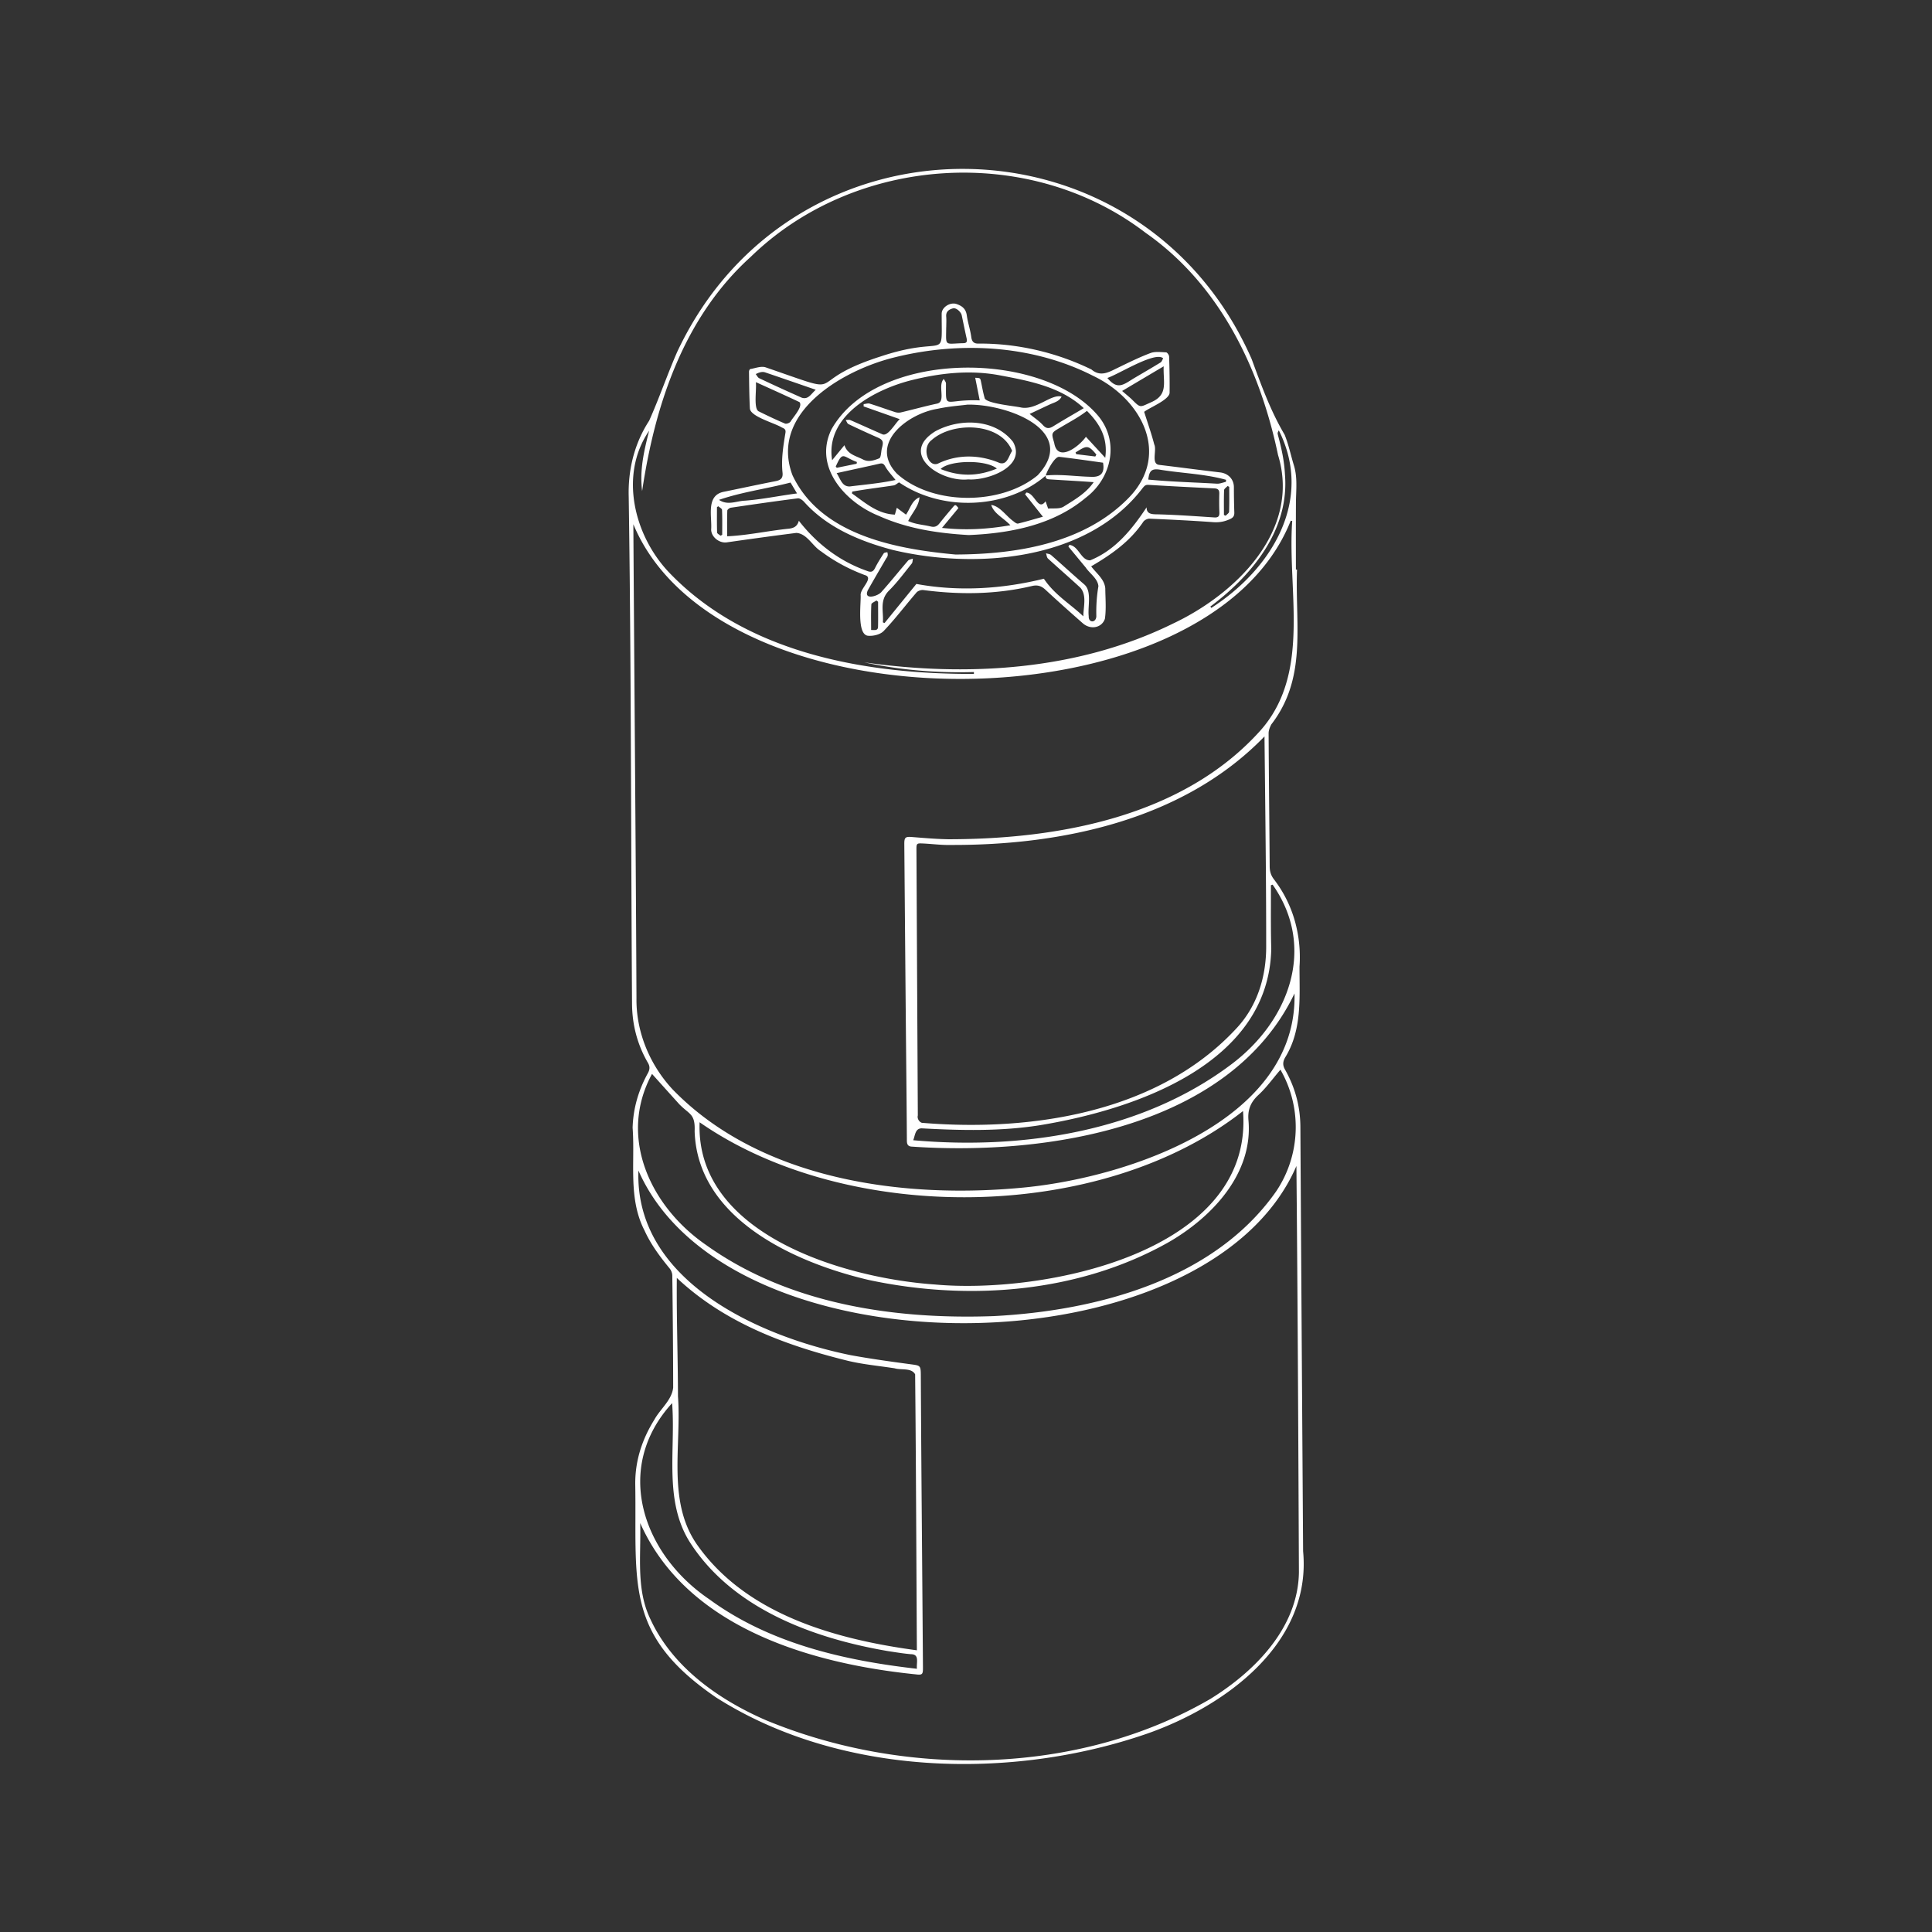 <svg xmlns="http://www.w3.org/2000/svg" width="550" height="550" fill="none" viewBox="0 0 550 550">
    <rect x="0" y="0" width="550" height="550" fill="#333333" stroke="none"/>
    <path fill="#fff" fill-rule="evenodd" d="m369.236 162.14.001-.011.007.011zm-.318 0h.318c-.137 3.63-.051 7.23.034 10.783v.001c.281 11.774.55 23.047-7.348 33.296-.415.774-.781 1.698-.778 2.549.042 7.653.112 15.307.181 22.96q.07 7.462.127 14.924c.011 1.375.323 2.519 1.196 3.652a35.1 35.1 0 0 1 6.244 12.914 38 38 0 0 1 1.052 11.946c-.002 1.097.009 2.2.02 3.305v.004c.075 7.8.152 15.721-4.141 22.621-.667 1.221-.682 2.2-.007 3.388 2.852 5.038 4.341 10.432 4.378 16.262.184 31.645.393 63.293.602 94.94l.001.025v.031l.17 25.843c2.479 26.271-22.124 44.121-44.341 51.927-38.848 13.446-87.549 12.162-122.804-10.307-22.989-15.742-22.968-28.899-22.932-50.949.005-3.004.01-6.173-.043-9.536-.099-6.758 1.91-12.914 5.449-18.587.58-1.061 1.37-2.063 2.166-3.073 1.464-1.857 2.945-3.738 3.176-6.049-.011-10.645-.114-21.285-.249-31.926-.008-.686-.349-1.492-.792-2.031-2.743-3.341-5.324-6.798-7.106-10.744-3.342-6.433-3.287-13.536-3.231-20.617.022-2.895.045-5.787-.165-8.628.154-5.522 1.676-10.707 4.331-15.536.586-1.067.641-1.91.029-2.962-3.054-5.251-4.503-10.916-4.528-17.01-.112-16.476-.174-32.952-.235-49.428-.118-31.544-.236-63.087-.708-94.628-.231-7.707 1.595-15.246 5.819-21.732 1.504-3.366 2.845-6.804 4.186-10.241v-.001c1.219-3.124 2.438-6.247 3.778-9.316 33.026-70.44 132.195-69.212 163.548 1.991l.295.8c2.616 7.116 5.219 14.196 9.092 20.738.743 1.814 1.255 3.719 1.768 5.626.277 1.03.554 2.061.868 3.078.846 2.732.749 5.506.652 8.284-.028.823-.057 1.647-.061 2.471-.026 4.472-.021 8.944-.016 13.416q.004 2.763.005 5.526m-1.245-13.867-.008-.002-.218-.05c-23.54 59.506-162.481 60.295-187.143 1.023.108 17.629.237 35.254.366 52.878.201 27.344.401 54.686.522 82.037-.125 9.629 3.791 18.968 10.277 25.96 25.106 25.894 65.905 31.321 100.339 27.911 29.667-2.948 77.572-19.063 76.714-55.209-18.326 38.221-70.631 46.214-108.823 43.6-1.166-.029-1.526-.561-1.529-1.72-.045-7.512-.119-15.022-.193-22.533v-.004q-.052-5.306-.101-10.613-.226-25.587-.436-51.176c-.018-2.057.293-2.244 2.332-2.082l.486.039.47.037c3.078.249 6.161.497 9.248.547 31.457-.007 66.833-6.475 88.778-30.884 10.54-11.823 9.876-27.257 9.223-42.441-.252-5.869-.503-11.701-.105-17.273zm-185.43 291.95c.037-2.213.074-4.428.012-6.629h.004c13.211 29.733 48.543 40.022 78.422 43.058 1.925.245 2.079 0 2.065-1.977-.073-10.358-.156-20.717-.24-31.076v-.022c-.141-17.433-.282-34.866-.369-52.3-.022-2.514-.224-2.541-2.647-2.867h-.004c-5.782-.778-11.572-1.573-17.31-2.622-26.228-5.342-61.527-21.263-60.427-52.558 25.85 58.762 161.946 57.526 187.315-1.298.36 38.57.543 77.147.712 115.72-.268 15.785-12.544 28.153-25.19 35.985-37.635 21.849-86.886 22.539-126.662 6.017-13.383-5.838-26.447-15.052-32.728-28.633-3.191-6.542-3.072-13.66-2.953-20.798m151.614-262.669c-27.078 13.31-58.366 15.195-87.853 10.997H246c10.307 2.218 20.728 3.069 31.255 2.764q-.005.27-.004.539c-30.529.092-64.302-5.701-86.42-28.515-10.248-10.469-14.725-28.065-6.031-40.726-1.412 5.566-2.765 11.11-1.999 17.186 3.685-24.728 11.895-49.519 30.932-66.693 29.785-28.974 79.347-32.168 112.387-6.835 21.117 14.762 32.564 38.643 37.712 63.268 6.574 21.505-12.078 39.604-29.975 48.015m-63.221 62.986c31.966.129 66.517-7.282 89.339-30.895v.004q.063 5.973.13 11.949v.022l.001.023c.179 16.032.358 32.072.349 48.095-.037 8.353-2.515 16.5-8.246 22.774-22.162 24.192-58.447 29.74-89.764 27.129-.759-.234-1.397-1.191-1.159-2.093q-.199-37.725-.392-75.449c-.011-2.039 0-2.068 1.976-1.973.916.044 1.833.117 2.75.19 1.673.134 3.346.267 5.016.224m-77.96 123.255c-.061 6.417.048 12.818.156 19.222.082 4.829.164 9.658.174 14.497.298 4.074.159 8.296.019 12.536-.342 10.41-.689 20.935 5.418 29.689 14.014 19.94 39.542 26.969 62.572 30.067-.052-8.379-.094-16.758-.137-25.137-.09-17.816-.181-35.628-.358-53.421-.7-1.296-2.24-1.378-3.739-1.457-.746-.04-1.481-.079-2.098-.267-1.383-.215-2.773-.402-4.163-.589-3.352-.45-6.705-.901-9.958-1.746-17.514-4.382-34.5-10.809-47.886-23.394m6.49-44.308c42.056 29.286 114.205 28.644 154.693-3.197 3.153 40.396-56.944 52.224-87.788 49.372-25.736-1.775-68.145-14.286-66.905-46.175m-13.551-13.767c-9.793 18.053-.396 37.833 15.399 48.703 23.47 16.819 53.533 21.267 81.81 20.248 29.334-1.518 62.814-10.282 80.484-35.534 6.941-10.344 7.428-23.793 1.206-34.617a116 116 0 0 0-2.006 2.426c-1.403 1.727-2.717 3.345-4.235 4.742-2.203 2.032-3.12 4.177-2.867 7.18 1.379 15.198-10.289 27.551-22.579 34.683-25.641 14.538-57.105 16.921-85.584 10.813-21.087-4.943-48.741-17.446-49.493-42.35.145-3.767-.753-4.514-2.45-5.926a24 24 0 0 1-1.873-1.686c-1.879-2.077-3.75-4.16-5.748-6.384l-.011-.012zm16.33 149.577c-19.067-12.899-27.471-37.396-10.611-55.854.306 3.881.225 7.86.144 11.845-.196 9.613-.393 19.259 4.846 27.645 12.082 18.964 35.035 27.412 56.287 31.071l1.113.172c1.84.286 3.682.572 5.535.734 1.932.005 1.859 1.283 1.777 2.71-.028.479-.056.974-.01 1.444-20.746-2.343-41.965-7.238-59.081-19.767m148.507-152.24c-25.45 19.114-59.425 24.317-90.478 21.545v-.003c.128-.334.227-.688.325-1.036.349-1.247.678-2.421 2.238-2.338 11.084.602 22.223.855 33.22-.854 27.258-4.44 65.479-17.413 66.143-50.277-.117-4.156-.109-8.313-.102-12.47v-.008c.003-1.871.007-3.742-.001-5.614l.491-.157c12.617 17.966 4.576 38.969-11.836 51.212m-5.894-130.384q.142.19.284.386c17.065-10.978 29.235-30.606 19.203-50.56l-.035.073-.066.14c-.155.326-.217.456-.225.589-.006.089.012.179.041.328l.039.205c.994 3.685 1.811 7.344 1.998 11.235 1.313 15.733-9.338 28.719-21.239 37.604m-17.918-52.571v-.002c-.302-.923-.611-1.867-.919-2.844l-.004-.007c.445-.37 1.308-.838 2.287-1.37 2.131-1.158 4.814-2.615 4.955-4.009.04-3.462-.018-6.923-.136-10.381-.014-.421-.542-1.166-.858-1.18q-.41-.02-.831-.046h-.001c-1.253-.077-2.547-.156-3.637.255-2.891 1.089-5.687 2.445-8.473 3.796l-.951.461-.552.27c-2.232 1.101-4.412 2.176-6.818.137-9.867-4.811-20.933-7.414-31.929-7.367-1.437.074-2.079-.407-2.281-1.906-.14-1.038-.388-2.06-.636-3.084-.243-1.006-.487-2.013-.629-3.032-.253-1.841-1.287-2.677-2.915-3.238-1.763-.609-4.205.858-4.238 2.724-.001 1.159.008 2.166.017 3.045.033 3.409.047 4.86-.67 5.54-.531.503-1.464.583-3.086.723-2.514.217-6.684.577-13.586 2.873-8.879 2.834-12.163 5.202-14.109 6.604-.794.573-1.365.985-2.002 1.202-1.632.555-3.699-.166-11.057-2.734h-.001c-1.622-.566-3.5-1.222-5.688-1.974-.921-.275-2.007-.015-3.08.242-.413.099-.825.197-1.225.264-.165.03-.367.484-.367.737l.017 1.289v.002c.04 3.082.079 6.164.24 9.24.173 1.596 3.435 2.925 6.126 4.021 1.198.488 2.282.93 2.931 1.329l.124.056.002.001c.599.271 1.098.497.941 1.461-.616 3.751-1.236 7.524-.833 11.348.165 1.566-.502 2.145-1.958 2.427-3.005.584-6.002 1.21-8.999 1.836h-.001l-.001.001h-.002c-1.973.412-3.947.825-5.924 1.225-3.809.86-3.629 4.559-3.465 7.899.049 1.003.096 1.974.033 2.826.011 2.112 2.332 3.945 4.448 3.641 6.593-.942 13.193-1.855 19.8-2.688 1.892.116 3.209 1.543 4.52 2.962.803.87 1.603 1.736 2.531 2.296 3.791 2.838 7.957 5.068 12.397 6.725 1.688.458.858 1.752-.027 3.13-.588.916-1.2 1.87-1.113 2.641.02.523-.013 1.297-.052 2.201-.148 3.48-.379 8.887 2.039 9.309 1.478.183 3.586-.308 4.561-1.331 2.1-2.204 4.036-4.565 5.973-6.926a209 209 0 0 1 3.385-4.059c.396-.459 1.32-.767 1.939-.686 10.377 1.36 20.695 1.269 30.918-1.151 1.565-.374 2.673-.033 3.835 1.045 3.491 3.237 7.051 6.402 10.626 9.548 2.248 1.98 5.471 1.305 6.314-1.276.3-2.091.23-4.252.16-6.394a104 104 0 0 1-.057-2.285c-.178-1.882-1.401-3.24-2.638-4.612-.477-.53-.956-1.061-1.377-1.625 5.775-3.381 11.047-7.059 14.85-12.702.341-.476 1.169-.894 1.749-.869 6.05.261 12.103.554 18.142.994 1.757.128 3.282-.165 4.844-.902.895-.422 1.195-.939 1.166-1.866a223 223 0 0 1-.121-7.176c0-2.295-1.621-3.956-3.942-4.224a898 898 0 0 1-9.375-1.155h-.003a1040 1040 0 0 0-7.881-.979c-1.539-.125-1.423-1.706-1.307-3.281.072-.964.142-1.925-.167-2.549-.545-2.122-1.227-4.209-1.948-6.416m-5.436 21.739c-12.672 12.885-31.842 15.961-49.207 16.016-17.006-1.562-38.353-5.54-46.394-22.568-6.641-17.685 14.109-29.774 28.6-33.44 18.722-4.756 39.552-3.715 56.928 5.118 13.813 6.538 22.363 22.374 10.073 34.874m8.418 4.58c-1.686-.004-3.226-.033-3.204-1.995l-.004.004c-4.147 6.248-8.921 12.21-16.078 15.092-1.356.002-2.165-1.063-2.99-2.149-.793-1.043-1.6-2.106-2.921-2.259l-.137.244-.06.106-.078.138 1.28 1.547q1.81 2.19 3.626 4.378c.393.589.912 1.14 1.436 1.695 1.031 1.093 2.079 2.204 2.205 3.659-.491 2.852-.664 5.694-.59 8.583-.107 1.922-2.292 1.911-2.167-.069-.106-.855-.051-1.871.006-2.924.125-2.311.258-4.792-1.279-6.1-1.785-1.537-3.54-3.109-5.296-4.68l-.001-.001a468 468 0 0 0-4.155-3.69c-.241-.211-.598-.291-.955-.371a5 5 0 0 1-.483-.124c.057.162.099.34.141.518.09.383.18.765.42.985 1.422 1.305 2.862 2.587 4.303 3.87 1.665 1.484 3.331 2.967 4.967 4.483 1.353 1.639 1.145 3.792.94 5.922-.072.737-.143 1.472-.148 2.181-1.221-1.175-2.538-2.243-3.868-3.32v-.001c-2.622-2.125-5.29-4.288-7.363-7.393-11.851 2.93-24.285 3.707-36.297 1.485l-4.085 5.017-4.982 6.119-.473-.198c.074-.85.026-1.71-.022-2.57-.125-2.239-.249-4.472 1.785-6.49 1.799-1.785 3.38-3.79 4.959-5.792.5-.634 1-1.268 1.506-1.894.186-.231.222-.582.258-.932.017-.162.033-.323.064-.472-.149.06-.313.107-.477.154-.357.102-.713.204-.916.44a293 293 0 0 0-3.01 3.569l-.001.002c-1.472 1.764-2.944 3.529-4.476 5.24-.932 1.283-5.288 2.57-3.957-.385 1.245-2.217 2.524-4.416 3.802-6.614l1.442-2.483c.476-.543.528-1.085.308-1.756-.108.032-.232.053-.357.075-.274.048-.548.096-.652.255-.883 1.36-1.756 2.739-2.482 4.183-.594 1.181-1.214 1.269-2.413.774-7.806-2.757-14.226-7.751-19.279-14.227-.429 1.584-1.401 2.072-2.779 2.248-2.428.242-4.834.607-7.238.971h-.001c-3.452.523-6.899 1.046-10.394 1.203q0-.864-.004-1.723c-.007-1.88-.013-3.741.051-5.599.011-.293.635-.759 1.02-.818 6.339-.935 12.683-1.855 19.041-2.662.568-.073 1.386.521 1.829 1.031 6.578 7.322 15.866 11.176 25.205 13.654 23.657 5.636 55.363 3.077 71.115-17.578l.055-.067c.457-.554.771-.935 1.617-.882 6.252.381 12.503.707 18.759 1.004 1.045.052 1.444.444 1.419 1.482-.044 1.782-.052 3.567.029 5.346.051 1.151-.363 1.525-1.507 1.437l-2.515-.165c-4.495-.297-8.994-.594-13.494-.711m-114.443-37.635c.081.652.036 1.657-.012 2.748-.106 2.366-.231 5.138.88 5.597 2.45 1.207 4.914 2.387 7.429 3.447.396.165 1.287-.158 1.569-.539.176-.32.498-.755.862-1.248 1.064-1.442 2.49-3.375 1.687-4.325-3.268-1.541-6.562-3.031-10.023-4.597h-.001v-.001zm104.264 2.514c.392.341.759.65 1.104.941.713.6 1.335 1.124 1.907 1.697 2.044 2.037 2.111 2.006 4.326.991q.33-.152.73-.331c4.086-1.701 3.966-4.226 3.812-7.455-.043-.901-.088-1.856-.046-2.863l-5.918 3.51zm-109.546 31.53c-1.715.326-3.447.655-5.213-.531 4.045-1.388 8.217-2.259 12.429-3.137 2.638-.551 5.292-1.104 7.94-1.791.336.562.68 1.14 1.076 1.807l.768 1.292c-1.976.254-3.878.56-5.757.863h-.001c-3.021.486-5.985.964-9.107 1.201-.709.025-1.421.16-2.135.296m130.23-5.459c-4.417-.209-8.836-.419-13.229-.843.257-2.493.957-3.139 3.109-2.856 2.34.395 4.716.662 7.092.929 4.032.452 8.067.905 11.938 1.989l-.025.292-.026.291c-.269.059-.538.136-.808.213-.579.167-1.159.333-1.729.308a576 576 0 0 0-6.322-.323m-70.763-44.205h.015q.002-.476.014-.953c.015-.703.03-1.405-.029-2.101-.117-1.449.818-2.024 1.925-2.329.895-.242 2.292.987 2.505 2.01l.367 1.759.001.008c.332 1.597.664 3.195 1.018 4.789.194.88.036 1.36-.998 1.353-.791.02-1.454.056-2.011.087-1.371.077-2.092.117-2.464-.224-.412-.377-.396-1.221-.363-3.001q.012-.62.02-1.398m52.788 14.926c-2.67 1.697-4.263 2.709-6.907-.49.975-.33 2.546-1.125 4.339-2.032 4.32-2.185 9.923-5.02 11.545-3.564-.077.128-.144.273-.212.417-.143.307-.285.613-.525.76-1.882 1.157-3.79 2.276-5.697 3.395h-.001l-.001.001h-.001q-1.067.625-2.132 1.254-.209.131-.408.259m-89.927 2.867-3.653-1.259-.002-.001c-3.701-1.277-7.236-2.497-10.777-3.696-.899-.29-1.837.088-2.648.495.103.127.197.27.292.414.206.313.413.627.702.763a525 525 0 0 0 12.162 5.566c1.378.408 2.112-.385 3-1.345.284-.306.583-.63.924-.937m17.277 59.981.473.374q.001 1.056.007 2.112v.001c.009 1.665.017 3.332-.022 4.996-.024.991-.676.965-1.51.933h-.001a11 11 0 0 0-.458-.012q0-.945-.009-1.879v-.001c-.013-1.825-.026-3.623.075-5.413.015-.27.447-.516.879-.762.203-.116.406-.231.566-.349m-43.905-18.686-.473.242-.007.004a4 4 0 0 0-.378-.281c-.293-.202-.586-.403-.594-.614-.061-1.835-.054-3.67-.048-5.506q.004-.86.004-1.721l.189-.132h.001l.188-.132c.117.108.263.214.41.321.323.235.647.471.657.721.075 1.782.066 3.568.057 5.355q-.005.871-.006 1.743m144.227-13.72.112.058q0 .903.006 1.806v.001c.009 1.76.018 3.521-.05 5.277-.01.269-.303.528-.596.787a5 5 0 0 0-.376.357l-.12-.051-.126-.055-.245-.106q0-.885-.006-1.769c-.009-1.768-.018-3.535.053-5.301.01-.277.309-.543.608-.809.139-.125.279-.249.39-.375l.079.041.079.041.073.037zm-74.05 13.786c-8.826-.513-17.461-1.8-25.583-5.459-9.416-3.759-18.762-13.875-13.478-24.651 12.679-22.558 59.15-22.686 75.46-4.342 6.68 7.374 4.473 18.139-3.121 23.856-9.218 7.751-21.512 10.109-33.275 10.596zm-19.83-15c12.22 8.369 30.511 7.708 41.726-1.905-.08.985.602 1.024 1.295 1.064l.085.005c1.513.097 2.992.185 4.463.273 2.588.155 5.152.308 7.838.504-1.994 2.873-4.773 4.603-7.612 6.371q-.525.327-1.052.658c-.806.441-1.846.446-2.892.451-.477.002-.955.004-1.413.048l-.172-.487-.002-.005c-.189-.533-.352-.993-.559-1.583-1.252 1.688-2.066.633-3.003-.582-.685-.888-1.436-1.861-2.471-1.912l-.178.251-.178.252c1.606 2.016 3.212 4.037 5.071 6.376q-.962.272-1.891.538h-.001c-1.772.508-3.471.994-5.185 1.413-.359.088-.924-.327-1.283-.635-.713-.492-1.397-1.168-2.091-1.853-1.301-1.285-2.637-2.604-4.263-2.814.499 1.621 1.802 2.666 3.217 3.801.748.6 1.527 1.225 2.235 1.974-6.596 1.147-12.793 1.492-19.466.759l.458-.553.023-.029 4.201-5.072c-.865-1.06-.884-1.075-1.646-.173-1.276 1.507-2.549 3.014-3.773 4.562-.638.803-1.342 1.122-2.376.883a33 33 0 0 0-2.247-.438c-1.428-.243-2.817-.48-4.265-1.138.39-.803.857-1.535 1.312-2.249.911-1.432 1.779-2.795 1.911-4.516-1.507.635-2.145 1.865-2.847 3.218-.294.567-.6 1.156-.985 1.732l-.911-.676-.026-.019-1.688-1.252c-.095.337-.185.652-.285 1l-.269.943c-4.226-.18-7.358-2.483-10.486-4.783-.574-.422-1.147-.844-1.728-1.252q.044-.261.081-.521c2.471-.445 4.958-.791 7.444-1.138h.002c1.45-.202 2.9-.404 4.346-.626.342-.056.655-.274.999-.513.17-.118.346-.241.537-.352m50.064-1.833c-2.774-.196-5.552-.394-8.293-.129.297-1.22 2.526-5.404 3.821-5.309 3.317.39 6.626.852 9.921 1.313h.001q1.28.179 2.555.355c.521 2.974-.63 4.195-3.564 4.015-1.475-.034-2.957-.139-4.441-.245m-30.63-20.292c-.558.075-1.212.145-1.934.223-1.88.203-4.217.455-6.503.951-8.474 1.345-19.826 9.925-11.591 18.487 10.124 9.119 29.675 9.049 40.051.447 11.811-12.646-8.638-20.357-20.023-20.108m33.146 1.001c-6.455-6.064-15.478-7.762-23.914-9.349l-.337-.063c-8.312-1.496-16.573-.587-24.662 1.415-10.402 2.585-24.783 10.084-22.722 22.811l1.159-1.412c.84-1.023 1.602-1.951 2.346-2.86.702 2.058 2.197 2.701 3.851 3.412.445.192.901.388 1.356.618 1.635.876 3.256.282 4.682-.283.374-.147.481-.974.588-1.795.047-.362.094-.724.164-1.024.509-1.819.462-2.45-1.324-3.176a276 276 0 0 1-8.158-3.751c-.253-.122-.412-.438-.571-.754a5 5 0 0 0-.232-.423c.14.001.286-.011.432-.023.316-.027.632-.054.888.056 1.481.641 2.954 1.3 4.427 1.958l.002.001c1.535.686 3.069 1.372 4.613 2.038 1.12.619 2.495-1.158 3.664-2.667.507-.655.975-1.26 1.366-1.597l-5.172-1.826-.012-.005-5.108-1.803q.012-.321.018-.642c.181-.018.367-.055.554-.091.408-.08.817-.16 1.17-.052 1.36.42 2.708.882 4.056 1.343 1.053.361 2.107.722 3.167 1.063.506.161 1.118.216 1.628.095 1.359-.322 2.713-.664 4.067-1.006 2.04-.516 4.08-1.031 6.134-1.476 1.546-.263 1.453-1.777 1.353-3.404-.083-1.354-.172-2.787.678-3.64.069.131.153.262.237.392.186.289.372.579.39.877q0 .713-.006 1.308c-.014 2.278-.021 3.295.472 3.692.396.32 1.116.24 2.415.095 1.428-.159 3.555-.397 6.722-.266l-1.28-6.435c1.43.061 1.43.066 1.659 1.167l.006.028q.103.498.202.998c.232 1.163.465 2.328.784 3.468.053 1.253 4.968 1.97 8.137 2.433 1.03.15 1.875.273 2.31.379 2.279.423 4.537-.711 6.601-1.748 1.819-.914 3.488-1.752 4.886-1.379-.512 1.102-1.53 1.508-2.564 1.921-.32.128-.643.257-.952.407-1.305.606-2.606 1.22-3.958 1.858l-.001.001-1.611.759c.445.367.881.706 1.303 1.033.908.704 1.749 1.355 2.452 2.131 1.012 1.115 1.83 1.049 2.988.334 1.991-1.229 4.009-2.411 6.043-3.602l.002-.001a759 759 0 0 0 2.605-1.53zm.895.774c-1.712 1.332-3.474 2.352-5.272 3.393-.732.424-1.469.851-2.212 1.304l-.053.031c-2.623 1.516-2.625 1.517-1.773 4.358.932 5.757 7.081 1.082 9.028-1.709l2.51 2.724 2.993 3.249c.814-5.665-1.562-9.709-5.217-13.354zm-71.24 17.725c.272.419.5.856.721 1.279.708 1.354 1.335 2.554 3.023 2.512 1.08-.136 2.161-.261 3.24-.385 3.276-.378 6.543-.755 9.784-1.456-.337-.433-.676-.841-1.005-1.238-.737-.889-1.426-1.719-1.943-2.645-.469-.839-.887-.931-1.661-.748-2.425.55-4.67 1.039-6.989 1.544h-.001c-1.653.36-3.344.728-5.165 1.133zm-.26-1.863.308.334 2.818-.574 2.818-.574.023-.142.014-.087v-.001q.023-.133.043-.269c-1.015-.365-1.77-.76-2.364-1.071-1.759-.921-2.112-1.105-3.664 2.384zm73.894-2.875.227-.41.074-.136c-2.287-2.821-2.828-2.494-5.355-.967l-.353.213-.217.131.194.506 2.891.353h.003zm-45.478-7.219c-10.593 6.479 1.379 14.611 9.306 13.731v.004c5.493.403 16.669-3.63 12.76-10.659-5.155-6.629-15.11-6.809-22.066-3.076m-1.103 2.526c5.888-5.265 19.602-5.13 22.898 3.098-.277.416-.501.891-.719 1.354-.613 1.301-1.185 2.516-2.794 2.108-5.602-2.395-11.854-2.582-17.416.069-2.93 1.515-4.987-4.429-1.969-6.629m18.557 8.125c-3.073-2.588-13.468-2.42-16.013.132 5.387 2.178 10.593 2.131 16.013-.132" clip-rule="evenodd"/>
</svg>
